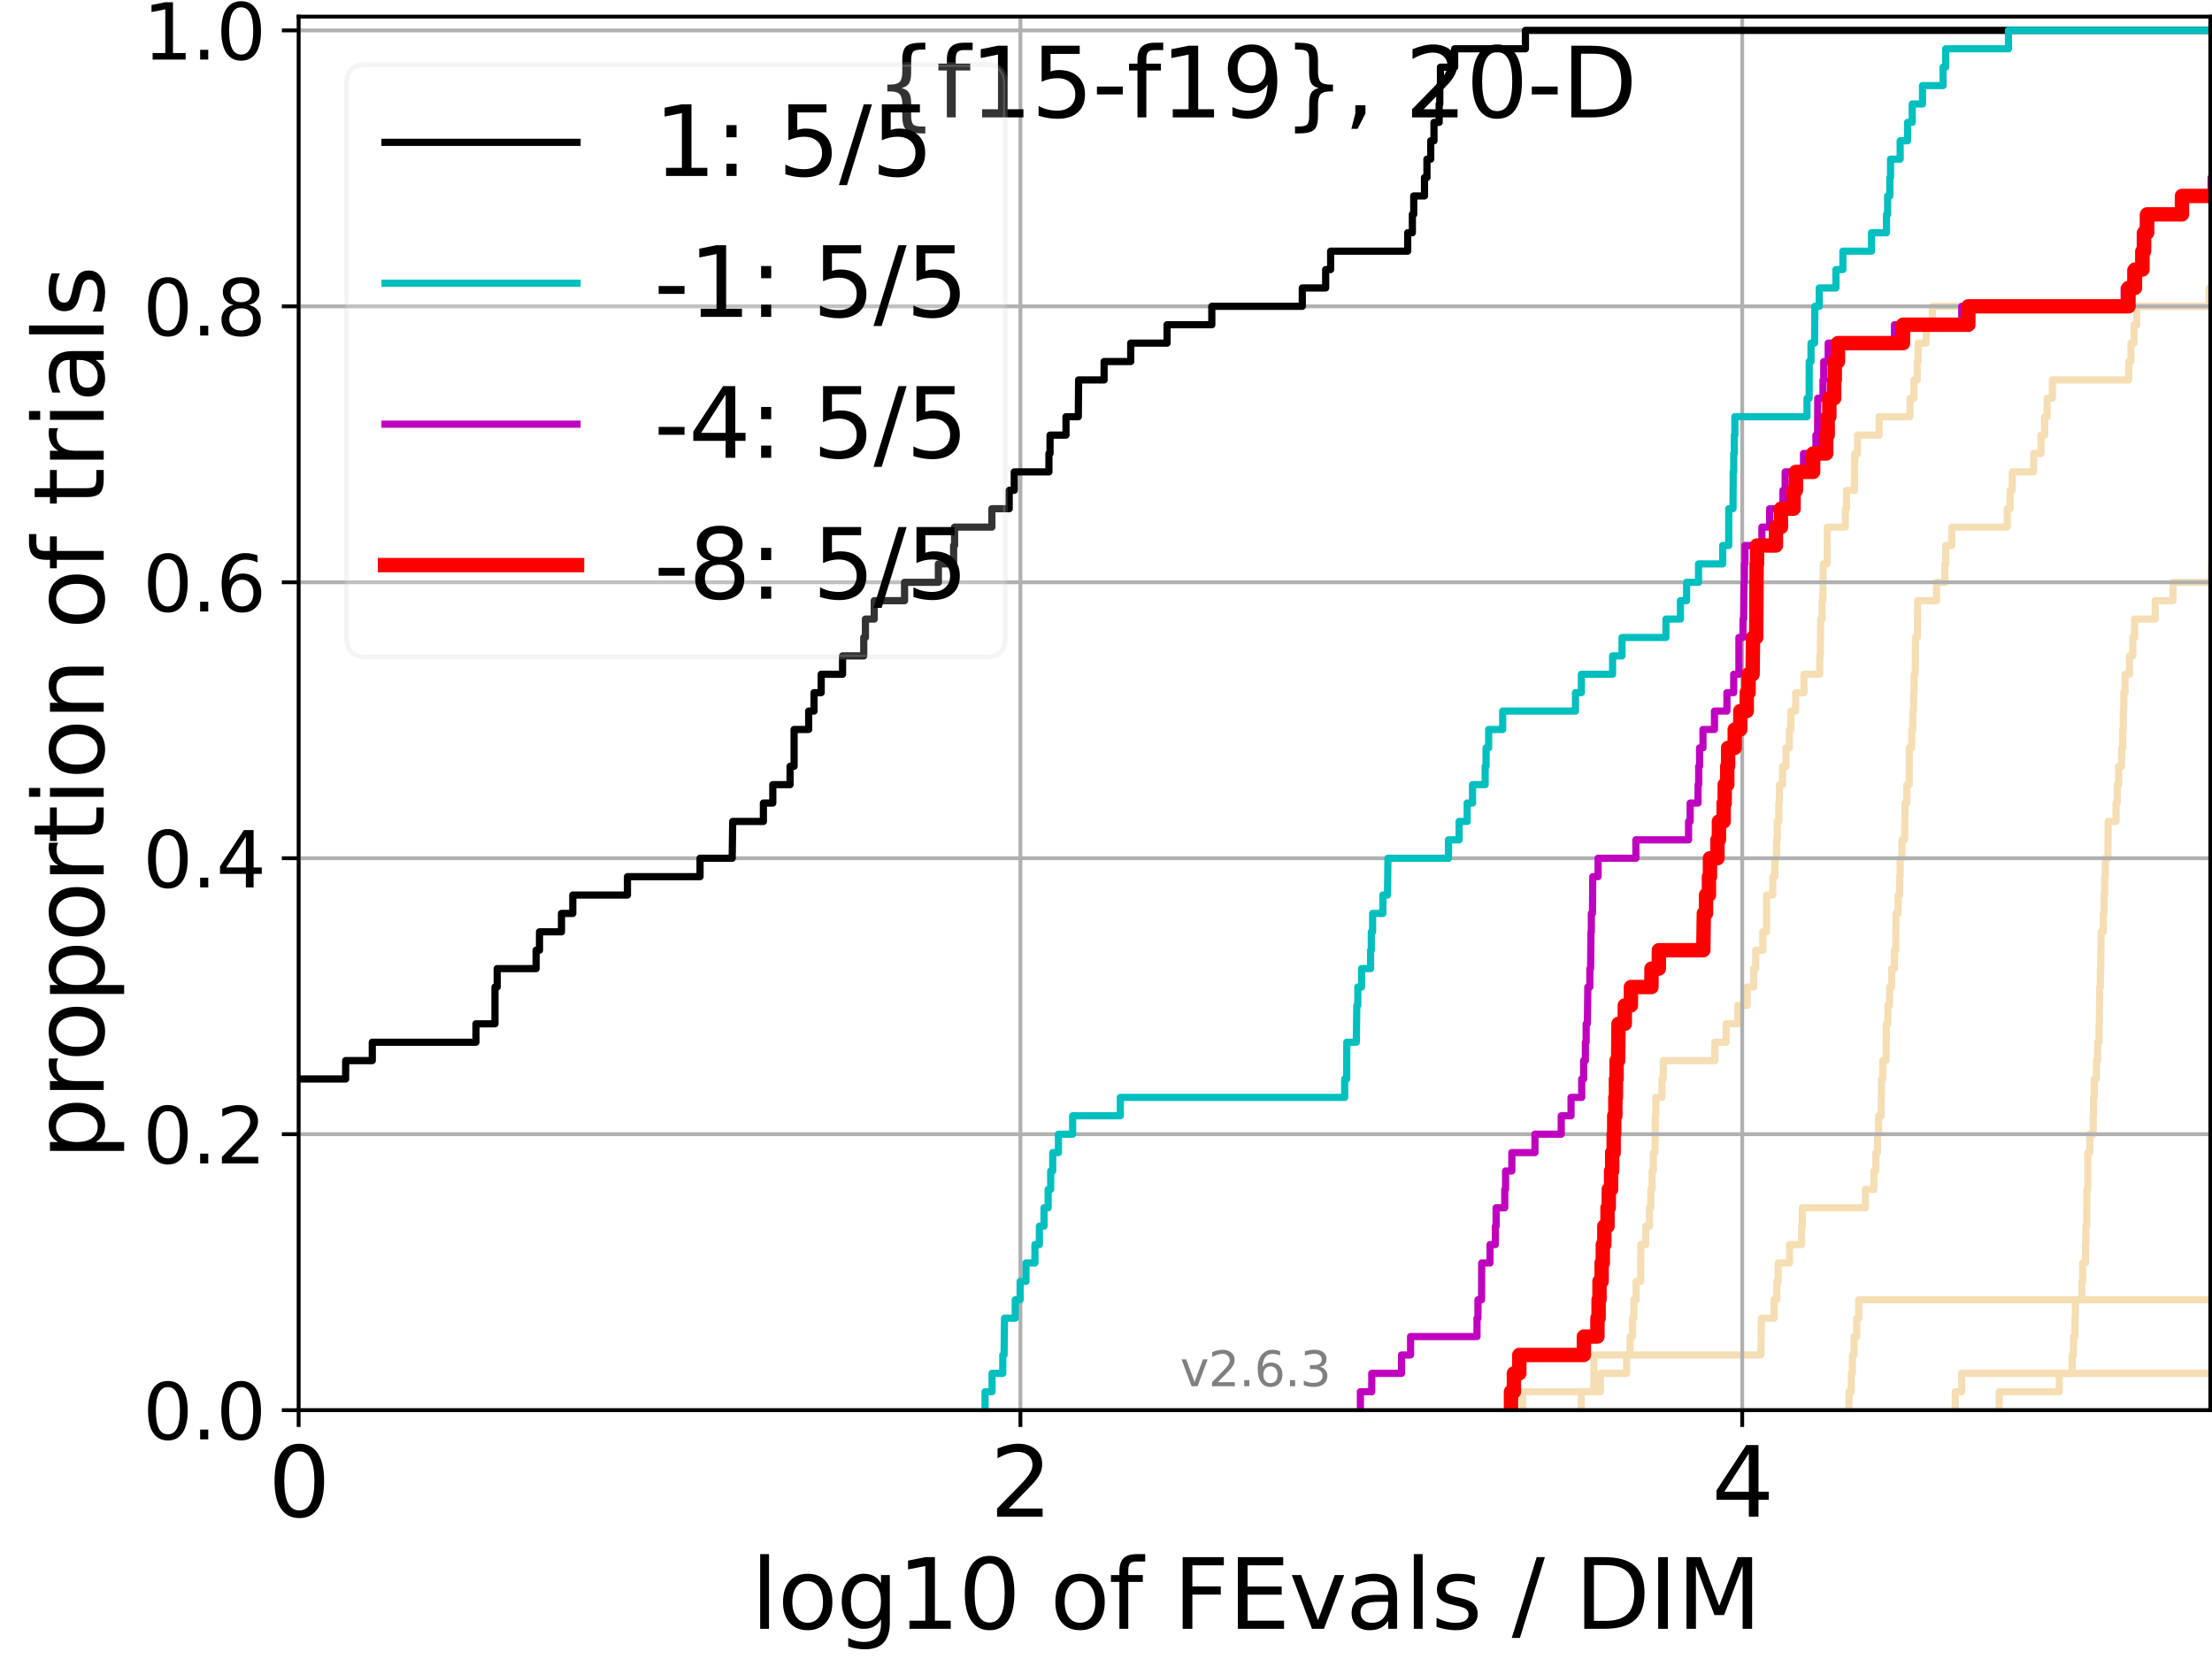 <?xml version="1.0" encoding="utf-8" standalone="no"?>
<!DOCTYPE svg PUBLIC "-//W3C//DTD SVG 1.1//EN"
  "http://www.w3.org/Graphics/SVG/1.1/DTD/svg11.dtd">
<svg xmlns:xlink="http://www.w3.org/1999/xlink" width="460.8pt" height="345.6pt" viewBox="0 0 460.8 345.6" xmlns="http://www.w3.org/2000/svg" version="1.1">
 <defs>
  <style type="text/css">*{stroke-linejoin: round; stroke-linecap: butt}</style>
 </defs>
 <g id="figure_1">
  <g id="patch_1">
   <path d="M 0 345.6 
L 460.8 345.6 
L 460.8 0 
L 0 0 
z
" style="fill: #ffffff"/>
  </g>
  <g id="axes_1">
   <g id="patch_2">
    <path d="M 62.208 293.76 
L 460.8 293.76 
L 460.8 3.456 
L 62.208 3.456 
z
" style="fill: #ffffff"/>
   </g>
   <g id="line2d_1"/>
   <g id="line2d_2"/>
   <g id="line2d_3"/>
   <g id="line2d_4"/>
   <g id="line2d_5"/>
   <g id="line2d_6"/>
   <g id="line2d_7"/>
   <g id="line2d_8"/>
   <g id="line2d_9">
    <path d="M 317.155 293.76 
L 317.155 289.928 
L 333.375 289.928 
L 333.375 286.095 
L 338.837 286.095 
L 338.837 282.263 
L 339.57 282.263 
L 339.57 278.43 
L 340.097 278.43 
L 340.097 274.598 
L 340.365 274.598 
L 340.365 270.766 
L 340.835 270.766 
L 340.835 266.933 
L 341.78 266.933 
L 341.82 259.268 
L 342.828 259.268 
L 342.828 255.436 
L 343.614 255.436 
L 343.614 251.604 
L 343.906 251.604 
L 343.906 247.771 
L 344.16 247.771 
L 344.16 243.939 
L 344.42 243.939 
L 344.42 240.106 
L 344.773 240.106 
L 344.819 232.442 
L 344.94 232.442 
L 344.94 228.609 
L 346.213 228.609 
L 346.213 224.777 
L 346.491 224.777 
L 346.491 220.944 
L 357.232 220.944 
L 357.232 217.112 
L 359.589 217.112 
L 359.589 213.28 
L 362.019 213.28 
L 362.019 209.447 
L 363.961 209.447 
L 363.961 205.615 
L 365.337 205.615 
L 365.337 201.782 
L 365.746 201.782 
L 365.746 197.95 
L 367.228 197.95 
L 367.228 194.118 
L 367.983 194.118 
L 368 186.453 
L 369.3 186.453 
L 369.3 182.621 
L 369.757 182.621 
L 369.757 178.788 
L 370.096 178.788 
L 370.096 174.956 
L 370.237 174.956 
L 370.237 171.123 
L 370.567 171.123 
L 370.567 167.291 
L 370.69 167.291 
L 370.69 163.459 
L 371.341 163.459 
L 371.341 159.626 
L 372.062 159.626 
L 372.062 155.794 
L 372.765 155.794 
L 372.765 151.961 
L 373.067 151.961 
L 373.067 148.129 
L 374.076 148.129 
L 374.076 144.297 
L 375.809 144.297 
L 375.809 140.464 
L 379.075 140.464 
L 379.075 136.632 
L 379.214 136.632 
L 379.287 128.967 
L 379.57 128.967 
L 379.57 125.135 
L 379.722 125.135 
L 379.811 117.47 
L 380.644 117.47 
L 380.665 109.805 
L 384.422 109.805 
L 384.422 105.973 
L 384.677 105.973 
L 384.677 102.14 
L 386.31 102.14 
L 386.383 94.475 
L 386.965 94.475 
L 386.965 90.643 
L 391.446 90.643 
L 391.446 86.811 
L 397.888 86.811 
L 397.888 82.978 
L 398.705 82.978 
L 398.705 79.146 
L 399.403 79.146 
L 399.403 75.313 
L 399.581 75.313 
L 399.581 71.481 
L 401.261 71.481 
L 401.261 67.649 
L 402.553 67.649 
L 402.553 63.816 
L 460.212 63.816 
L 460.212 59.984 
L 461.8 59.984 
L 461.8 59.984 
" clip-path="url(#p01f315b8da)" style="fill: none; stroke: #f5deb3; stroke-width: 1.5; stroke-linecap: square"/>
   </g>
   <g id="line2d_10"/>
   <g id="line2d_11"/>
   <g id="line2d_12"/>
   <g id="line2d_13"/>
   <g id="line2d_14"/>
   <g id="line2d_15"/>
   <g id="line2d_16"/>
   <g id="line2d_17"/>
   <g id="line2d_18"/>
   <g id="line2d_19"/>
   <g id="line2d_20"/>
   <g id="line2d_21"/>
   <g id="line2d_22"/>
   <g id="line2d_23"/>
   <g id="line2d_24">
    <path d="M 329.397 293.76 
L 329.397 289.928 
L 332.005 289.928 
L 332.039 282.263 
L 366.826 282.263 
L 366.936 274.598 
L 369.56 274.598 
L 369.56 270.766 
L 370.148 270.766 
L 370.148 266.933 
L 370.429 266.933 
L 370.429 263.101 
L 372.792 263.101 
L 372.792 259.268 
L 375.303 259.268 
L 375.303 255.436 
L 375.454 255.436 
L 375.454 251.604 
L 388.601 251.604 
L 388.601 247.771 
L 390.355 247.771 
L 390.355 243.939 
L 390.778 243.939 
L 390.778 240.106 
L 391.113 240.106 
L 391.113 236.274 
L 391.339 236.274 
L 391.339 232.442 
L 391.884 232.442 
L 391.957 224.777 
L 392.206 224.777 
L 392.206 220.944 
L 392.896 220.944 
L 392.968 213.28 
L 393.272 213.28 
L 393.272 209.447 
L 393.647 209.447 
L 393.647 205.615 
L 394.067 205.615 
L 394.067 201.782 
L 394.648 201.782 
L 394.648 197.95 
L 394.915 197.95 
L 394.948 190.285 
L 395.412 190.285 
L 395.412 186.453 
L 395.724 186.453 
L 395.724 182.621 
L 395.837 182.621 
L 395.837 178.788 
L 396.194 178.788 
L 396.194 174.956 
L 396.776 174.956 
L 396.849 167.291 
L 397.242 167.291 
L 397.242 163.459 
L 397.728 163.459 
L 397.735 155.794 
L 398.248 155.794 
L 398.248 151.961 
L 398.471 151.961 
L 398.471 148.129 
L 398.637 148.129 
L 398.637 144.297 
L 398.75 144.297 
L 398.75 140.464 
L 398.968 140.464 
L 399.038 132.799 
L 399.434 132.799 
L 399.477 125.135 
L 403.42 125.135 
L 403.42 121.302 
L 405.156 121.302 
L 405.156 117.47 
L 405.334 117.47 
L 405.334 113.637 
L 406.582 113.637 
L 406.582 109.805 
L 418.144 109.805 
L 418.144 105.973 
L 418.741 105.973 
L 418.741 102.14 
L 419.199 102.14 
L 419.199 98.308 
L 423.659 98.308 
L 423.659 94.475 
L 425.185 94.475 
L 425.185 90.643 
L 425.935 90.643 
L 425.935 86.811 
L 426.451 86.811 
L 426.451 82.978 
L 427.55 82.978 
L 427.55 79.146 
L 443.462 79.146 
L 443.462 75.313 
L 443.935 75.313 
L 443.935 71.481 
L 444.565 71.481 
L 444.565 67.649 
L 445.117 67.649 
L 445.117 63.816 
L 461.8 63.816 
L 461.8 63.816 
" clip-path="url(#p01f315b8da)" style="fill: none; stroke: #f5deb3; stroke-width: 1.5; stroke-linecap: square"/>
   </g>
   <g id="line2d_25">
    <path d="M 385.18 293.76 
L 385.18 289.928 
L 385.662 289.928 
L 385.662 286.095 
L 385.899 286.095 
L 385.899 282.263 
L 386.224 282.263 
L 386.224 278.43 
L 386.782 278.43 
L 386.782 274.598 
L 387.216 274.598 
L 387.216 270.766 
L 387.216 270.766 
L 387.216 270.766 
L 460.8 270.766 
" clip-path="url(#p01f315b8da)" style="fill: none; stroke: #f5deb3; stroke-width: 1.5; stroke-linecap: square"/>
   </g>
   <g id="line2d_26">
    <path d="M 416.456 293.76 
L 416.456 289.928 
L 429.003 289.928 
L 429.003 286.095 
L 429.003 286.095 
L 429.003 286.095 
L 460.8 286.095 
" clip-path="url(#p01f315b8da)" style="fill: none; stroke: #f5deb3; stroke-width: 1.5; stroke-linecap: square"/>
   </g>
   <g id="line2d_27"/>
   <g id="line2d_28">
    <path d="M 407.311 293.76 
L 407.311 289.928 
L 408.639 289.928 
L 408.639 286.095 
L 431.666 286.095 
L 431.666 282.263 
L 431.953 282.263 
L 431.953 278.43 
L 432.252 278.43 
L 432.252 274.598 
L 432.344 274.598 
L 432.344 270.766 
L 433.677 270.766 
L 433.677 266.933 
L 433.86 266.933 
L 433.86 263.101 
L 434.45 263.101 
L 434.45 259.268 
L 434.518 259.268 
L 434.518 255.436 
L 434.699 255.436 
L 434.699 251.604 
L 434.736 251.604 
L 434.736 247.771 
L 434.918 247.771 
L 434.918 243.939 
L 434.92 243.939 
L 434.92 240.106 
L 435.339 240.106 
L 435.339 236.274 
L 436.045 236.274 
L 436.045 232.442 
L 436.127 232.442 
L 436.127 228.609 
L 436.269 228.609 
L 436.269 224.777 
L 436.716 224.777 
L 436.716 220.944 
L 436.969 220.944 
L 436.969 217.112 
L 437.289 217.112 
L 437.289 213.28 
L 437.355 213.28 
L 437.355 209.447 
L 437.389 209.447 
L 437.389 205.615 
L 437.551 205.615 
L 437.551 201.782 
L 437.642 201.782 
L 437.642 197.95 
L 437.694 197.95 
L 437.694 194.118 
L 438.154 194.118 
L 438.154 190.285 
L 438.31 190.285 
L 438.31 186.453 
L 438.44 186.453 
L 438.44 182.621 
L 438.585 182.621 
L 438.585 178.788 
L 439.138 178.788 
L 439.138 174.956 
L 439.16 174.956 
L 439.16 171.123 
L 440.812 171.123 
L 440.812 167.291 
L 441.06 167.291 
L 441.06 163.459 
L 441.353 163.459 
L 441.353 159.626 
L 441.973 159.626 
L 441.973 155.794 
L 442.186 155.794 
L 442.186 151.961 
L 442.308 151.961 
L 442.308 148.129 
L 442.427 148.129 
L 442.427 144.297 
L 442.687 144.297 
L 442.687 140.464 
L 443.619 140.464 
L 443.619 136.632 
L 444.304 136.632 
L 444.304 132.799 
L 444.667 132.799 
L 444.667 128.967 
L 448.965 128.967 
L 448.965 125.135 
L 452.662 125.135 
L 452.662 121.302 
L 460.66 121.302 
L 460.66 117.47 
L 461.8 117.47 
" clip-path="url(#p01f315b8da)" style="fill: none; stroke: #f5deb3; stroke-width: 1.5; stroke-linecap: square"/>
   </g>
   <g id="line2d_29"/>
   <g id="line2d_30"/>
   <g id="matplotlib.axis_1">
    <g id="xtick_1">
     <g id="line2d_31">
      <path d="M 62.208 293.76 
L 62.208 3.456 
" clip-path="url(#p01f315b8da)" style="fill: none; stroke: #b0b0b0; stroke-width: 0.8; stroke-linecap: square"/>
     </g>
     <g id="line2d_32">
      <defs>
       <path id="m159e2b8698" d="M 0 0 
L 0 3.5 
" style="stroke: #000000; stroke-width: 0.8"/>
      </defs>
      <g>
       <use xlink:href="#m159e2b8698" x="62.208" y="293.76" style="stroke: #000000; stroke-width: 0.8"/>
      </g>
     </g>
     <g id="text_1">
      <!-- 0 -->
      <g transform="translate(55.846 315.957)scale(0.2 -0.2)">
       <defs>
        <path id="DejaVuSans-30" d="M 2034 4250 
Q 1547 4250 1301 3770 
Q 1056 3291 1056 2328 
Q 1056 1369 1301 889 
Q 1547 409 2034 409 
Q 2525 409 2770 889 
Q 3016 1369 3016 2328 
Q 3016 3291 2770 3770 
Q 2525 4250 2034 4250 
z
M 2034 4750 
Q 2819 4750 3233 4129 
Q 3647 3509 3647 2328 
Q 3647 1150 3233 529 
Q 2819 -91 2034 -91 
Q 1250 -91 836 529 
Q 422 1150 422 2328 
Q 422 3509 836 4129 
Q 1250 4750 2034 4750 
z
" transform="scale(0.016)"/>
       </defs>
       <use xlink:href="#DejaVuSans-30"/>
      </g>
     </g>
    </g>
    <g id="xtick_2">
     <g id="line2d_33">
      <path d="M 212.572 293.76 
L 212.572 3.456 
" clip-path="url(#p01f315b8da)" style="fill: none; stroke: #b0b0b0; stroke-width: 0.8; stroke-linecap: square"/>
     </g>
     <g id="line2d_34">
      <g>
       <use xlink:href="#m159e2b8698" x="212.572" y="293.76" style="stroke: #000000; stroke-width: 0.8"/>
      </g>
     </g>
     <g id="text_2">
      <!-- 2 -->
      <g transform="translate(206.21 315.957)scale(0.2 -0.2)">
       <defs>
        <path id="DejaVuSans-32" d="M 1228 531 
L 3431 531 
L 3431 0 
L 469 0 
L 469 531 
Q 828 903 1448 1529 
Q 2069 2156 2228 2338 
Q 2531 2678 2651 2914 
Q 2772 3150 2772 3378 
Q 2772 3750 2511 3984 
Q 2250 4219 1831 4219 
Q 1534 4219 1204 4116 
Q 875 4013 500 3803 
L 500 4441 
Q 881 4594 1212 4672 
Q 1544 4750 1819 4750 
Q 2544 4750 2975 4387 
Q 3406 4025 3406 3419 
Q 3406 3131 3298 2873 
Q 3191 2616 2906 2266 
Q 2828 2175 2409 1742 
Q 1991 1309 1228 531 
z
" transform="scale(0.016)"/>
       </defs>
       <use xlink:href="#DejaVuSans-32"/>
      </g>
     </g>
    </g>
    <g id="xtick_3">
     <g id="line2d_35">
      <path d="M 362.936 293.76 
L 362.936 3.456 
" clip-path="url(#p01f315b8da)" style="fill: none; stroke: #b0b0b0; stroke-width: 0.8; stroke-linecap: square"/>
     </g>
     <g id="line2d_36">
      <g>
       <use xlink:href="#m159e2b8698" x="362.936" y="293.76" style="stroke: #000000; stroke-width: 0.8"/>
      </g>
     </g>
     <g id="text_3">
      <!-- 4 -->
      <g transform="translate(356.574 315.957)scale(0.2 -0.2)">
       <defs>
        <path id="DejaVuSans-34" d="M 2419 4116 
L 825 1625 
L 2419 1625 
L 2419 4116 
z
M 2253 4666 
L 3047 4666 
L 3047 1625 
L 3713 1625 
L 3713 1100 
L 3047 1100 
L 3047 0 
L 2419 0 
L 2419 1100 
L 313 1100 
L 313 1709 
L 2253 4666 
z
" transform="scale(0.016)"/>
       </defs>
       <use xlink:href="#DejaVuSans-34"/>
      </g>
     </g>
    </g>
    <g id="text_4">
     <!-- log10 of FEvals / DIM -->
     <g transform="translate(156.431 339.313)scale(0.2 -0.2)">
      <defs>
       <path id="DejaVuSans-6c" d="M 603 4863 
L 1178 4863 
L 1178 0 
L 603 0 
L 603 4863 
z
" transform="scale(0.016)"/>
       <path id="DejaVuSans-6f" d="M 1959 3097 
Q 1497 3097 1228 2736 
Q 959 2375 959 1747 
Q 959 1119 1226 758 
Q 1494 397 1959 397 
Q 2419 397 2687 759 
Q 2956 1122 2956 1747 
Q 2956 2369 2687 2733 
Q 2419 3097 1959 3097 
z
M 1959 3584 
Q 2709 3584 3137 3096 
Q 3566 2609 3566 1747 
Q 3566 888 3137 398 
Q 2709 -91 1959 -91 
Q 1206 -91 779 398 
Q 353 888 353 1747 
Q 353 2609 779 3096 
Q 1206 3584 1959 3584 
z
" transform="scale(0.016)"/>
       <path id="DejaVuSans-67" d="M 2906 1791 
Q 2906 2416 2648 2759 
Q 2391 3103 1925 3103 
Q 1463 3103 1205 2759 
Q 947 2416 947 1791 
Q 947 1169 1205 825 
Q 1463 481 1925 481 
Q 2391 481 2648 825 
Q 2906 1169 2906 1791 
z
M 3481 434 
Q 3481 -459 3084 -895 
Q 2688 -1331 1869 -1331 
Q 1566 -1331 1297 -1286 
Q 1028 -1241 775 -1147 
L 775 -588 
Q 1028 -725 1275 -790 
Q 1522 -856 1778 -856 
Q 2344 -856 2625 -561 
Q 2906 -266 2906 331 
L 2906 616 
Q 2728 306 2450 153 
Q 2172 0 1784 0 
Q 1141 0 747 490 
Q 353 981 353 1791 
Q 353 2603 747 3093 
Q 1141 3584 1784 3584 
Q 2172 3584 2450 3431 
Q 2728 3278 2906 2969 
L 2906 3500 
L 3481 3500 
L 3481 434 
z
" transform="scale(0.016)"/>
       <path id="DejaVuSans-31" d="M 794 531 
L 1825 531 
L 1825 4091 
L 703 3866 
L 703 4441 
L 1819 4666 
L 2450 4666 
L 2450 531 
L 3481 531 
L 3481 0 
L 794 0 
L 794 531 
z
" transform="scale(0.016)"/>
       <path id="DejaVuSans-20" transform="scale(0.016)"/>
       <path id="DejaVuSans-66" d="M 2375 4863 
L 2375 4384 
L 1825 4384 
Q 1516 4384 1395 4259 
Q 1275 4134 1275 3809 
L 1275 3500 
L 2222 3500 
L 2222 3053 
L 1275 3053 
L 1275 0 
L 697 0 
L 697 3053 
L 147 3053 
L 147 3500 
L 697 3500 
L 697 3744 
Q 697 4328 969 4595 
Q 1241 4863 1831 4863 
L 2375 4863 
z
" transform="scale(0.016)"/>
       <path id="DejaVuSans-46" d="M 628 4666 
L 3309 4666 
L 3309 4134 
L 1259 4134 
L 1259 2759 
L 3109 2759 
L 3109 2228 
L 1259 2228 
L 1259 0 
L 628 0 
L 628 4666 
z
" transform="scale(0.016)"/>
       <path id="DejaVuSans-45" d="M 628 4666 
L 3578 4666 
L 3578 4134 
L 1259 4134 
L 1259 2753 
L 3481 2753 
L 3481 2222 
L 1259 2222 
L 1259 531 
L 3634 531 
L 3634 0 
L 628 0 
L 628 4666 
z
" transform="scale(0.016)"/>
       <path id="DejaVuSans-76" d="M 191 3500 
L 800 3500 
L 1894 563 
L 2988 3500 
L 3597 3500 
L 2284 0 
L 1503 0 
L 191 3500 
z
" transform="scale(0.016)"/>
       <path id="DejaVuSans-61" d="M 2194 1759 
Q 1497 1759 1228 1600 
Q 959 1441 959 1056 
Q 959 750 1161 570 
Q 1363 391 1709 391 
Q 2188 391 2477 730 
Q 2766 1069 2766 1631 
L 2766 1759 
L 2194 1759 
z
M 3341 1997 
L 3341 0 
L 2766 0 
L 2766 531 
Q 2569 213 2275 61 
Q 1981 -91 1556 -91 
Q 1019 -91 701 211 
Q 384 513 384 1019 
Q 384 1609 779 1909 
Q 1175 2209 1959 2209 
L 2766 2209 
L 2766 2266 
Q 2766 2663 2505 2880 
Q 2244 3097 1772 3097 
Q 1472 3097 1187 3025 
Q 903 2953 641 2809 
L 641 3341 
Q 956 3463 1253 3523 
Q 1550 3584 1831 3584 
Q 2591 3584 2966 3190 
Q 3341 2797 3341 1997 
z
" transform="scale(0.016)"/>
       <path id="DejaVuSans-73" d="M 2834 3397 
L 2834 2853 
Q 2591 2978 2328 3040 
Q 2066 3103 1784 3103 
Q 1356 3103 1142 2972 
Q 928 2841 928 2578 
Q 928 2378 1081 2264 
Q 1234 2150 1697 2047 
L 1894 2003 
Q 2506 1872 2764 1633 
Q 3022 1394 3022 966 
Q 3022 478 2636 193 
Q 2250 -91 1575 -91 
Q 1294 -91 989 -36 
Q 684 19 347 128 
L 347 722 
Q 666 556 975 473 
Q 1284 391 1588 391 
Q 1994 391 2212 530 
Q 2431 669 2431 922 
Q 2431 1156 2273 1281 
Q 2116 1406 1581 1522 
L 1381 1569 
Q 847 1681 609 1914 
Q 372 2147 372 2553 
Q 372 3047 722 3315 
Q 1072 3584 1716 3584 
Q 2034 3584 2315 3537 
Q 2597 3491 2834 3397 
z
" transform="scale(0.016)"/>
       <path id="DejaVuSans-2f" d="M 1625 4666 
L 2156 4666 
L 531 -594 
L 0 -594 
L 1625 4666 
z
" transform="scale(0.016)"/>
       <path id="DejaVuSans-44" d="M 1259 4147 
L 1259 519 
L 2022 519 
Q 2988 519 3436 956 
Q 3884 1394 3884 2338 
Q 3884 3275 3436 3711 
Q 2988 4147 2022 4147 
L 1259 4147 
z
M 628 4666 
L 1925 4666 
Q 3281 4666 3915 4102 
Q 4550 3538 4550 2338 
Q 4550 1131 3912 565 
Q 3275 0 1925 0 
L 628 0 
L 628 4666 
z
" transform="scale(0.016)"/>
       <path id="DejaVuSans-49" d="M 628 4666 
L 1259 4666 
L 1259 0 
L 628 0 
L 628 4666 
z
" transform="scale(0.016)"/>
       <path id="DejaVuSans-4d" d="M 628 4666 
L 1569 4666 
L 2759 1491 
L 3956 4666 
L 4897 4666 
L 4897 0 
L 4281 0 
L 4281 4097 
L 3078 897 
L 2444 897 
L 1241 4097 
L 1241 0 
L 628 0 
L 628 4666 
z
" transform="scale(0.016)"/>
      </defs>
      <use xlink:href="#DejaVuSans-6c"/>
      <use xlink:href="#DejaVuSans-6f" x="27.783"/>
      <use xlink:href="#DejaVuSans-67" x="88.965"/>
      <use xlink:href="#DejaVuSans-31" x="152.441"/>
      <use xlink:href="#DejaVuSans-30" x="216.064"/>
      <use xlink:href="#DejaVuSans-20" x="279.688"/>
      <use xlink:href="#DejaVuSans-6f" x="311.475"/>
      <use xlink:href="#DejaVuSans-66" x="372.656"/>
      <use xlink:href="#DejaVuSans-20" x="407.861"/>
      <use xlink:href="#DejaVuSans-46" x="439.648"/>
      <use xlink:href="#DejaVuSans-45" x="497.168"/>
      <use xlink:href="#DejaVuSans-76" x="560.352"/>
      <use xlink:href="#DejaVuSans-61" x="619.531"/>
      <use xlink:href="#DejaVuSans-6c" x="680.811"/>
      <use xlink:href="#DejaVuSans-73" x="708.594"/>
      <use xlink:href="#DejaVuSans-20" x="760.693"/>
      <use xlink:href="#DejaVuSans-2f" x="792.48"/>
      <use xlink:href="#DejaVuSans-20" x="826.172"/>
      <use xlink:href="#DejaVuSans-44" x="857.959"/>
      <use xlink:href="#DejaVuSans-49" x="934.961"/>
      <use xlink:href="#DejaVuSans-4d" x="964.453"/>
     </g>
    </g>
   </g>
   <g id="matplotlib.axis_2">
    <g id="ytick_1">
     <g id="line2d_37">
      <path d="M 62.208 293.76 
L 460.8 293.76 
" clip-path="url(#p01f315b8da)" style="fill: none; stroke: #b0b0b0; stroke-width: 0.8; stroke-linecap: square"/>
     </g>
     <g id="line2d_38">
      <defs>
       <path id="m1c86ae7f13" d="M 0 0 
L -3.5 0 
" style="stroke: #000000; stroke-width: 0.8"/>
      </defs>
      <g>
       <use xlink:href="#m1c86ae7f13" x="62.208" y="293.76" style="stroke: #000000; stroke-width: 0.8"/>
      </g>
     </g>
     <g id="text_5">
      <!-- 0.0 -->
      <g transform="translate(29.763 299.839)scale(0.16 -0.16)">
       <defs>
        <path id="DejaVuSans-2e" d="M 684 794 
L 1344 794 
L 1344 0 
L 684 0 
L 684 794 
z
" transform="scale(0.016)"/>
       </defs>
       <use xlink:href="#DejaVuSans-30"/>
       <use xlink:href="#DejaVuSans-2e" x="63.623"/>
       <use xlink:href="#DejaVuSans-30" x="95.41"/>
      </g>
     </g>
    </g>
    <g id="ytick_2">
     <g id="line2d_39">
      <path d="M 62.208 236.274 
L 460.8 236.274 
" clip-path="url(#p01f315b8da)" style="fill: none; stroke: #b0b0b0; stroke-width: 0.8; stroke-linecap: square"/>
     </g>
     <g id="line2d_40">
      <g>
       <use xlink:href="#m1c86ae7f13" x="62.208" y="236.274" style="stroke: #000000; stroke-width: 0.8"/>
      </g>
     </g>
     <g id="text_6">
      <!-- 0.2 -->
      <g transform="translate(29.763 242.353)scale(0.16 -0.16)">
       <use xlink:href="#DejaVuSans-30"/>
       <use xlink:href="#DejaVuSans-2e" x="63.623"/>
       <use xlink:href="#DejaVuSans-32" x="95.41"/>
      </g>
     </g>
    </g>
    <g id="ytick_3">
     <g id="line2d_41">
      <path d="M 62.208 178.788 
L 460.8 178.788 
" clip-path="url(#p01f315b8da)" style="fill: none; stroke: #b0b0b0; stroke-width: 0.8; stroke-linecap: square"/>
     </g>
     <g id="line2d_42">
      <g>
       <use xlink:href="#m1c86ae7f13" x="62.208" y="178.788" style="stroke: #000000; stroke-width: 0.8"/>
      </g>
     </g>
     <g id="text_7">
      <!-- 0.4 -->
      <g transform="translate(29.763 184.867)scale(0.16 -0.16)">
       <use xlink:href="#DejaVuSans-30"/>
       <use xlink:href="#DejaVuSans-2e" x="63.623"/>
       <use xlink:href="#DejaVuSans-34" x="95.41"/>
      </g>
     </g>
    </g>
    <g id="ytick_4">
     <g id="line2d_43">
      <path d="M 62.208 121.302 
L 460.8 121.302 
" clip-path="url(#p01f315b8da)" style="fill: none; stroke: #b0b0b0; stroke-width: 0.8; stroke-linecap: square"/>
     </g>
     <g id="line2d_44">
      <g>
       <use xlink:href="#m1c86ae7f13" x="62.208" y="121.302" style="stroke: #000000; stroke-width: 0.8"/>
      </g>
     </g>
     <g id="text_8">
      <!-- 0.6 -->
      <g transform="translate(29.763 127.381)scale(0.16 -0.16)">
       <defs>
        <path id="DejaVuSans-36" d="M 2113 2584 
Q 1688 2584 1439 2293 
Q 1191 2003 1191 1497 
Q 1191 994 1439 701 
Q 1688 409 2113 409 
Q 2538 409 2786 701 
Q 3034 994 3034 1497 
Q 3034 2003 2786 2293 
Q 2538 2584 2113 2584 
z
M 3366 4563 
L 3366 3988 
Q 3128 4100 2886 4159 
Q 2644 4219 2406 4219 
Q 1781 4219 1451 3797 
Q 1122 3375 1075 2522 
Q 1259 2794 1537 2939 
Q 1816 3084 2150 3084 
Q 2853 3084 3261 2657 
Q 3669 2231 3669 1497 
Q 3669 778 3244 343 
Q 2819 -91 2113 -91 
Q 1303 -91 875 529 
Q 447 1150 447 2328 
Q 447 3434 972 4092 
Q 1497 4750 2381 4750 
Q 2619 4750 2861 4703 
Q 3103 4656 3366 4563 
z
" transform="scale(0.016)"/>
       </defs>
       <use xlink:href="#DejaVuSans-30"/>
       <use xlink:href="#DejaVuSans-2e" x="63.623"/>
       <use xlink:href="#DejaVuSans-36" x="95.41"/>
      </g>
     </g>
    </g>
    <g id="ytick_5">
     <g id="line2d_45">
      <path d="M 62.208 63.816 
L 460.8 63.816 
" clip-path="url(#p01f315b8da)" style="fill: none; stroke: #b0b0b0; stroke-width: 0.8; stroke-linecap: square"/>
     </g>
     <g id="line2d_46">
      <g>
       <use xlink:href="#m1c86ae7f13" x="62.208" y="63.816" style="stroke: #000000; stroke-width: 0.8"/>
      </g>
     </g>
     <g id="text_9">
      <!-- 0.8 -->
      <g transform="translate(29.763 69.895)scale(0.16 -0.16)">
       <defs>
        <path id="DejaVuSans-38" d="M 2034 2216 
Q 1584 2216 1326 1975 
Q 1069 1734 1069 1313 
Q 1069 891 1326 650 
Q 1584 409 2034 409 
Q 2484 409 2743 651 
Q 3003 894 3003 1313 
Q 3003 1734 2745 1975 
Q 2488 2216 2034 2216 
z
M 1403 2484 
Q 997 2584 770 2862 
Q 544 3141 544 3541 
Q 544 4100 942 4425 
Q 1341 4750 2034 4750 
Q 2731 4750 3128 4425 
Q 3525 4100 3525 3541 
Q 3525 3141 3298 2862 
Q 3072 2584 2669 2484 
Q 3125 2378 3379 2068 
Q 3634 1759 3634 1313 
Q 3634 634 3220 271 
Q 2806 -91 2034 -91 
Q 1263 -91 848 271 
Q 434 634 434 1313 
Q 434 1759 690 2068 
Q 947 2378 1403 2484 
z
M 1172 3481 
Q 1172 3119 1398 2916 
Q 1625 2713 2034 2713 
Q 2441 2713 2670 2916 
Q 2900 3119 2900 3481 
Q 2900 3844 2670 4047 
Q 2441 4250 2034 4250 
Q 1625 4250 1398 4047 
Q 1172 3844 1172 3481 
z
" transform="scale(0.016)"/>
       </defs>
       <use xlink:href="#DejaVuSans-30"/>
       <use xlink:href="#DejaVuSans-2e" x="63.623"/>
       <use xlink:href="#DejaVuSans-38" x="95.41"/>
      </g>
     </g>
    </g>
    <g id="ytick_6">
     <g id="line2d_47">
      <path d="M 62.208 6.33 
L 460.8 6.33 
" clip-path="url(#p01f315b8da)" style="fill: none; stroke: #b0b0b0; stroke-width: 0.8; stroke-linecap: square"/>
     </g>
     <g id="line2d_48">
      <g>
       <use xlink:href="#m1c86ae7f13" x="62.208" y="6.33" style="stroke: #000000; stroke-width: 0.8"/>
      </g>
     </g>
     <g id="text_10">
      <!-- 1.0 -->
      <g transform="translate(29.763 12.409)scale(0.16 -0.16)">
       <use xlink:href="#DejaVuSans-31"/>
       <use xlink:href="#DejaVuSans-2e" x="63.623"/>
       <use xlink:href="#DejaVuSans-30" x="95.41"/>
      </g>
     </g>
    </g>
    <g id="text_11">
     <!-- proportion of trials -->
     <g transform="translate(21.604 241.614)rotate(-90)scale(0.2 -0.2)">
      <defs>
       <path id="DejaVuSans-70" d="M 1159 525 
L 1159 -1331 
L 581 -1331 
L 581 3500 
L 1159 3500 
L 1159 2969 
Q 1341 3281 1617 3432 
Q 1894 3584 2278 3584 
Q 2916 3584 3314 3078 
Q 3713 2572 3713 1747 
Q 3713 922 3314 415 
Q 2916 -91 2278 -91 
Q 1894 -91 1617 61 
Q 1341 213 1159 525 
z
M 3116 1747 
Q 3116 2381 2855 2742 
Q 2594 3103 2138 3103 
Q 1681 3103 1420 2742 
Q 1159 2381 1159 1747 
Q 1159 1113 1420 752 
Q 1681 391 2138 391 
Q 2594 391 2855 752 
Q 3116 1113 3116 1747 
z
" transform="scale(0.016)"/>
       <path id="DejaVuSans-72" d="M 2631 2963 
Q 2534 3019 2420 3045 
Q 2306 3072 2169 3072 
Q 1681 3072 1420 2755 
Q 1159 2438 1159 1844 
L 1159 0 
L 581 0 
L 581 3500 
L 1159 3500 
L 1159 2956 
Q 1341 3275 1631 3429 
Q 1922 3584 2338 3584 
Q 2397 3584 2469 3576 
Q 2541 3569 2628 3553 
L 2631 2963 
z
" transform="scale(0.016)"/>
       <path id="DejaVuSans-74" d="M 1172 4494 
L 1172 3500 
L 2356 3500 
L 2356 3053 
L 1172 3053 
L 1172 1153 
Q 1172 725 1289 603 
Q 1406 481 1766 481 
L 2356 481 
L 2356 0 
L 1766 0 
Q 1100 0 847 248 
Q 594 497 594 1153 
L 594 3053 
L 172 3053 
L 172 3500 
L 594 3500 
L 594 4494 
L 1172 4494 
z
" transform="scale(0.016)"/>
       <path id="DejaVuSans-69" d="M 603 3500 
L 1178 3500 
L 1178 0 
L 603 0 
L 603 3500 
z
M 603 4863 
L 1178 4863 
L 1178 4134 
L 603 4134 
L 603 4863 
z
" transform="scale(0.016)"/>
       <path id="DejaVuSans-6e" d="M 3513 2113 
L 3513 0 
L 2938 0 
L 2938 2094 
Q 2938 2591 2744 2837 
Q 2550 3084 2163 3084 
Q 1697 3084 1428 2787 
Q 1159 2491 1159 1978 
L 1159 0 
L 581 0 
L 581 3500 
L 1159 3500 
L 1159 2956 
Q 1366 3272 1645 3428 
Q 1925 3584 2291 3584 
Q 2894 3584 3203 3211 
Q 3513 2838 3513 2113 
z
" transform="scale(0.016)"/>
      </defs>
      <use xlink:href="#DejaVuSans-70"/>
      <use xlink:href="#DejaVuSans-72" x="63.477"/>
      <use xlink:href="#DejaVuSans-6f" x="102.34"/>
      <use xlink:href="#DejaVuSans-70" x="163.521"/>
      <use xlink:href="#DejaVuSans-6f" x="226.998"/>
      <use xlink:href="#DejaVuSans-72" x="288.18"/>
      <use xlink:href="#DejaVuSans-74" x="329.293"/>
      <use xlink:href="#DejaVuSans-69" x="368.502"/>
      <use xlink:href="#DejaVuSans-6f" x="396.285"/>
      <use xlink:href="#DejaVuSans-6e" x="457.467"/>
      <use xlink:href="#DejaVuSans-20" x="520.846"/>
      <use xlink:href="#DejaVuSans-6f" x="552.633"/>
      <use xlink:href="#DejaVuSans-66" x="613.814"/>
      <use xlink:href="#DejaVuSans-20" x="649.02"/>
      <use xlink:href="#DejaVuSans-74" x="680.807"/>
      <use xlink:href="#DejaVuSans-72" x="720.016"/>
      <use xlink:href="#DejaVuSans-69" x="761.129"/>
      <use xlink:href="#DejaVuSans-61" x="788.912"/>
      <use xlink:href="#DejaVuSans-6c" x="850.191"/>
      <use xlink:href="#DejaVuSans-73" x="877.975"/>
     </g>
    </g>
   </g>
   <g id="line2d_49">
    <path d="M -1 232.442 
L 32.29 232.442 
L 32.29 228.609 
L 60.533 228.609 
L 60.533 224.777 
L 72.007 224.777 
L 72.007 220.944 
L 77.554 220.944 
L 77.554 217.112 
L 99.15 217.112 
L 99.15 213.28 
L 103.112 213.28 
L 103.112 205.615 
L 103.575 205.615 
L 103.575 201.782 
L 111.679 201.782 
L 111.679 197.95 
L 112.388 197.95 
L 112.388 194.118 
L 116.967 194.118 
L 116.967 190.285 
L 119.321 190.285 
L 119.321 186.453 
L 130.711 186.453 
L 130.711 182.621 
L 145.831 182.621 
L 145.831 178.788 
L 152.531 178.788 
L 152.634 171.123 
L 159.028 171.123 
L 159.028 167.291 
L 160.987 167.291 
L 160.987 163.459 
L 164.585 163.459 
L 164.585 159.626 
L 165.426 159.626 
L 165.426 151.961 
L 168.463 151.961 
L 168.463 148.129 
L 169.578 148.129 
L 169.578 144.297 
L 171.067 144.297 
L 171.067 140.464 
L 175.521 140.464 
L 175.521 136.632 
L 179.932 136.632 
L 179.932 132.799 
L 180.285 132.799 
L 180.285 128.967 
L 182.119 128.967 
L 182.119 125.135 
L 188.437 125.135 
L 188.437 121.302 
L 195.482 121.302 
L 195.482 117.47 
L 198.657 117.47 
L 198.657 113.637 
L 198.856 113.637 
L 198.856 109.805 
L 206.626 109.805 
L 206.626 105.973 
L 210.238 105.973 
L 210.238 102.14 
L 211.29 102.14 
L 211.29 98.308 
L 218.511 98.308 
L 218.511 94.475 
L 218.742 94.475 
L 218.742 90.643 
L 222.067 90.643 
L 222.067 86.811 
L 224.636 86.811 
L 224.693 79.146 
L 230.003 79.146 
L 230.003 75.313 
L 235.553 75.313 
L 235.553 71.481 
L 243.124 71.481 
L 243.124 67.649 
L 252.443 67.649 
L 252.443 63.816 
L 271.292 63.816 
L 271.292 59.984 
L 276.162 59.984 
L 276.162 56.151 
L 277.2 56.151 
L 277.2 52.319 
L 293.248 52.319 
L 293.248 48.487 
L 294.221 48.487 
L 294.221 44.654 
L 294.505 44.654 
L 294.505 40.822 
L 296.75 40.822 
L 296.75 36.989 
L 297.259 36.989 
L 297.259 33.157 
L 298.05 33.157 
L 298.05 29.325 
L 298.726 29.325 
L 298.726 25.492 
L 299.804 25.492 
L 299.804 21.66 
L 299.932 21.66 
L 299.932 17.827 
L 300.072 17.827 
L 300.072 13.995 
L 303.028 13.995 
L 303.028 10.163 
L 317.774 10.163 
L 317.774 6.33 
L 317.774 6.33 
L 460.8 6.33 
L 460.8 6.33 
" clip-path="url(#p01f315b8da)" style="fill: none; stroke: #000000; stroke-width: 1.5; stroke-linecap: square"/>
   </g>
   <g id="line2d_50">
    <path clip-path="url(#p01f315b8da)" style="fill: none; stroke: #000000; stroke-width: 1.5; stroke-linecap: square"/>
   </g>
   <g id="line2d_51">
    <path d="M 205.204 293.76 
L 205.204 289.928 
L 206.665 289.928 
L 206.665 286.095 
L 208.895 286.095 
L 208.895 282.263 
L 209.168 282.263 
L 209.259 274.598 
L 211.493 274.598 
L 211.493 270.766 
L 212.507 270.766 
L 212.507 266.933 
L 213.727 266.933 
L 213.727 263.101 
L 215.595 263.101 
L 215.595 259.268 
L 216.519 259.268 
L 216.519 255.436 
L 217.488 255.436 
L 217.488 251.604 
L 218.348 251.604 
L 218.348 247.771 
L 218.877 247.771 
L 218.877 243.939 
L 219.305 243.939 
L 219.305 240.106 
L 220.492 240.106 
L 220.492 236.274 
L 223.453 236.274 
L 223.453 232.442 
L 233.383 232.442 
L 233.383 228.609 
L 280.121 228.609 
L 280.121 224.777 
L 280.531 224.777 
L 280.566 217.112 
L 282.544 217.112 
L 282.652 209.447 
L 282.854 209.447 
L 282.854 205.615 
L 283.639 205.615 
L 283.639 201.782 
L 285.521 201.782 
L 285.521 197.95 
L 285.668 197.95 
L 285.668 194.118 
L 285.941 194.118 
L 285.941 190.285 
L 288.077 190.285 
L 288.077 186.453 
L 289.038 186.453 
L 289.135 178.788 
L 301.744 178.788 
L 301.744 174.956 
L 303.961 174.956 
L 303.961 171.123 
L 305.637 171.123 
L 305.637 167.291 
L 306.757 167.291 
L 306.757 163.459 
L 309.384 163.459 
L 309.384 159.626 
L 309.576 159.626 
L 309.576 155.794 
L 310.115 155.794 
L 310.115 151.961 
L 313.037 151.961 
L 313.037 148.129 
L 328.203 148.129 
L 328.203 144.297 
L 329.434 144.297 
L 329.434 140.464 
L 335.932 140.464 
L 335.932 136.632 
L 337.898 136.632 
L 337.898 132.799 
L 347.046 132.799 
L 347.046 128.967 
L 350.066 128.967 
L 350.066 125.135 
L 351.35 125.135 
L 351.35 121.302 
L 353.837 121.302 
L 353.837 117.47 
L 358.868 117.47 
L 358.868 113.637 
L 360.123 113.637 
L 360.137 105.973 
L 361.014 105.973 
L 361.062 98.308 
L 361.162 98.308 
L 361.162 94.475 
L 361.289 94.475 
L 361.289 90.643 
L 361.401 90.643 
L 361.401 86.811 
L 376.432 86.811 
L 376.432 82.978 
L 376.876 82.978 
L 376.898 75.313 
L 377.267 75.313 
L 377.267 71.481 
L 378.011 71.481 
L 378.072 63.816 
L 378.99 63.816 
L 378.99 59.984 
L 382.459 59.984 
L 382.459 56.151 
L 383.91 56.151 
L 383.91 52.319 
L 389.87 52.319 
L 389.87 48.487 
L 392.992 48.487 
L 392.992 44.654 
L 393.228 44.654 
L 393.228 40.822 
L 393.689 40.822 
L 393.689 36.989 
L 393.835 36.989 
L 393.835 33.157 
L 395.839 33.157 
L 395.839 29.325 
L 397.386 29.325 
L 397.386 25.492 
L 398.353 25.492 
L 398.353 21.66 
L 400.501 21.66 
L 400.501 17.827 
L 404.782 17.827 
L 404.782 13.995 
L 405.321 13.995 
L 405.321 10.163 
L 418.404 10.163 
L 418.404 6.33 
L 418.404 6.33 
L 460.8 6.33 
L 460.8 6.33 
" clip-path="url(#p01f315b8da)" style="fill: none; stroke: #00bfbf; stroke-width: 1.5; stroke-linecap: square"/>
   </g>
   <g id="line2d_52">
    <path clip-path="url(#p01f315b8da)" style="fill: none; stroke: #00bfbf; stroke-width: 1.5; stroke-linecap: square"/>
   </g>
   <g id="line2d_53">
    <path d="M 283.394 293.76 
L 283.394 289.928 
L 285.762 289.928 
L 285.762 286.095 
L 291.969 286.095 
L 291.969 282.263 
L 293.848 282.263 
L 293.848 278.43 
L 307.686 278.43 
L 307.686 274.598 
L 307.887 274.598 
L 307.887 270.766 
L 308.64 270.766 
L 308.662 263.101 
L 310.395 263.101 
L 310.395 259.268 
L 311.512 259.268 
L 311.512 255.436 
L 311.671 255.436 
L 311.671 251.604 
L 313.471 251.604 
L 313.471 247.771 
L 313.637 247.771 
L 313.637 243.939 
L 314.942 243.939 
L 314.942 240.106 
L 319.757 240.106 
L 319.757 236.274 
L 325.234 236.274 
L 325.234 232.442 
L 327.276 232.442 
L 327.276 228.609 
L 329.498 228.609 
L 329.498 224.777 
L 329.897 224.777 
L 329.897 220.944 
L 330.264 220.944 
L 330.264 217.112 
L 330.424 217.112 
L 330.424 213.28 
L 330.678 213.28 
L 330.772 205.615 
L 331.195 205.615 
L 331.195 201.782 
L 331.353 201.782 
L 331.427 194.118 
L 331.504 194.118 
L 331.504 190.285 
L 331.745 190.285 
L 331.802 182.621 
L 332.906 182.621 
L 332.906 178.788 
L 340.782 178.788 
L 340.782 174.956 
L 351.757 174.956 
L 351.757 171.123 
L 352.092 171.123 
L 352.092 167.291 
L 353.736 167.291 
L 353.736 163.459 
L 353.871 163.459 
L 353.871 159.626 
L 354.052 159.626 
L 354.052 155.794 
L 354.759 155.794 
L 354.759 151.961 
L 357.158 151.961 
L 357.158 148.129 
L 359.753 148.129 
L 359.753 144.297 
L 361.162 144.297 
L 361.162 140.464 
L 362.243 140.464 
L 362.25 132.799 
L 363.101 132.799 
L 363.101 128.967 
L 363.232 128.967 
L 363.301 121.302 
L 363.396 121.302 
L 363.396 117.47 
L 363.516 117.47 
L 363.516 113.637 
L 367.033 113.637 
L 367.033 109.805 
L 368.642 109.805 
L 368.642 105.973 
L 371.415 105.973 
L 371.415 102.14 
L 371.881 102.14 
L 371.881 98.308 
L 375.704 98.308 
L 375.704 94.475 
L 378.295 94.475 
L 378.295 90.643 
L 378.639 90.643 
L 378.666 82.978 
L 379.767 82.978 
L 379.767 79.146 
L 379.922 79.146 
L 379.922 75.313 
L 380.85 75.313 
L 380.85 71.481 
L 394.652 71.481 
L 394.652 67.649 
L 408.664 67.649 
L 408.664 63.816 
L 442.503 63.816 
L 442.503 59.984 
L 443.887 59.984 
L 443.887 56.151 
L 445.557 56.151 
L 445.557 52.319 
L 445.859 52.319 
L 445.859 48.487 
L 446.518 48.487 
L 446.518 44.654 
L 453.943 44.654 
L 453.943 40.822 
L 460.599 40.822 
L 460.599 36.989 
L 460.599 36.989 
L 460.8 36.989 
L 460.8 36.989 
" clip-path="url(#p01f315b8da)" style="fill: none; stroke: #bf00bf; stroke-width: 1.5; stroke-linecap: square"/>
   </g>
   <g id="line2d_54">
    <path clip-path="url(#p01f315b8da)" style="fill: none; stroke: #bf00bf; stroke-width: 1.5; stroke-linecap: square"/>
   </g>
   <g id="line2d_55">
    <path d="M 314.766 293.76 
L 314.766 289.928 
L 315.374 289.928 
L 315.374 286.095 
L 316.5 286.095 
L 316.5 282.263 
L 329.951 282.263 
L 329.951 278.43 
L 332.773 278.43 
L 332.773 274.598 
L 333.014 274.598 
L 333.014 270.766 
L 333.204 270.766 
L 333.204 266.933 
L 333.647 266.933 
L 333.647 263.101 
L 333.891 263.101 
L 333.891 259.268 
L 334.212 259.268 
L 334.212 255.436 
L 334.877 255.436 
L 334.877 251.604 
L 335.138 251.604 
L 335.138 247.771 
L 335.614 247.771 
L 335.614 243.939 
L 335.847 243.939 
L 335.847 240.106 
L 336.156 240.106 
L 336.156 236.274 
L 336.272 236.274 
L 336.272 232.442 
L 336.509 232.442 
L 336.509 228.609 
L 336.63 228.609 
L 336.63 224.777 
L 336.764 224.777 
L 336.764 220.944 
L 337.084 220.944 
L 337.161 213.28 
L 338.473 213.28 
L 338.473 209.447 
L 339.752 209.447 
L 339.752 205.615 
L 344.033 205.615 
L 344.033 201.782 
L 345.566 201.782 
L 345.566 197.95 
L 354.834 197.95 
L 354.939 190.285 
L 355.396 190.285 
L 355.396 186.453 
L 356.003 186.453 
L 356.003 182.621 
L 356.218 182.621 
L 356.218 178.788 
L 357.777 178.788 
L 357.777 174.956 
L 358.082 174.956 
L 358.082 171.123 
L 359.07 171.123 
L 359.07 167.291 
L 359.292 167.291 
L 359.292 163.459 
L 359.819 163.459 
L 359.819 159.626 
L 359.997 159.626 
L 359.997 155.794 
L 361.378 155.794 
L 361.378 151.961 
L 362.535 151.961 
L 362.535 148.129 
L 363.881 148.129 
L 363.881 144.297 
L 364.261 144.297 
L 364.261 140.464 
L 365.097 140.464 
L 365.188 132.799 
L 365.855 132.799 
L 365.938 117.47 
L 366.027 117.47 
L 366.027 113.637 
L 369.96 113.637 
L 369.96 109.805 
L 371.015 109.805 
L 371.015 105.973 
L 373.638 105.973 
L 373.638 102.14 
L 374.13 102.14 
L 374.13 98.308 
L 377.713 98.308 
L 377.713 94.475 
L 380.435 94.475 
L 380.435 90.643 
L 380.749 90.643 
L 380.749 86.811 
L 381.083 86.811 
L 381.083 82.978 
L 382.093 82.978 
L 382.093 79.146 
L 382.218 79.146 
L 382.218 75.313 
L 382.888 75.313 
L 382.888 71.481 
L 396.439 71.481 
L 396.439 67.649 
L 410.043 67.649 
L 410.043 63.816 
L 443.403 63.816 
L 443.403 59.984 
L 444.756 59.984 
L 444.756 56.151 
L 446.315 56.151 
L 446.315 52.319 
L 446.654 52.319 
L 446.654 48.487 
L 447.293 48.487 
L 447.293 44.654 
L 454.543 44.654 
L 454.543 40.822 
L 454.543 40.822 
L 460.8 40.822 
L 460.8 40.822 
" clip-path="url(#p01f315b8da)" style="fill: none; stroke: #ff0000; stroke-width: 3; stroke-linecap: square"/>
   </g>
   <g id="line2d_56">
    <path clip-path="url(#p01f315b8da)" style="fill: none; stroke: #ff0000; stroke-width: 3; stroke-linecap: square"/>
   </g>
   <g id="line2d_57">
    <path d="M 460.798 293.76 
L 460.798 3.456 
" clip-path="url(#p01f315b8da)" style="fill: none; stroke: #000000; stroke-width: 1.5; stroke-linecap: square"/>
   </g>
   <g id="patch_3">
    <path d="M 62.208 293.76 
L 62.208 3.456 
" style="fill: none; stroke: #000000; stroke-width: 0.8; stroke-linejoin: miter; stroke-linecap: square"/>
   </g>
   <g id="patch_4">
    <path d="M 460.8 293.76 
L 460.8 3.456 
" style="fill: none; stroke: #000000; stroke-width: 0.8; stroke-linejoin: miter; stroke-linecap: square"/>
   </g>
   <g id="patch_5">
    <path d="M 62.208 293.76 
L 460.8 293.76 
" style="fill: none; stroke: #000000; stroke-width: 0.8; stroke-linejoin: miter; stroke-linecap: square"/>
   </g>
   <g id="patch_6">
    <path d="M 62.208 3.456 
L 460.8 3.456 
" style="fill: none; stroke: #000000; stroke-width: 0.8; stroke-linejoin: miter; stroke-linecap: square"/>
   </g>
   <g id="text_12">
    <!-- {f15-f19}, 20-D -->
    <g transform="translate(182.292 24.459)scale(0.2 -0.2)">
     <defs>
      <path id="DejaVuSans-7b" d="M 3272 -594 
L 3272 -1044 
L 3078 -1044 
Q 2300 -1044 2036 -812 
Q 1772 -581 1772 109 
L 1772 856 
Q 1772 1328 1603 1509 
Q 1434 1691 991 1691 
L 800 1691 
L 800 2138 
L 991 2138 
Q 1438 2138 1605 2317 
Q 1772 2497 1772 2963 
L 1772 3713 
Q 1772 4403 2036 4633 
Q 2300 4863 3078 4863 
L 3272 4863 
L 3272 4416 
L 3059 4416 
Q 2619 4416 2484 4278 
Q 2350 4141 2350 3700 
L 2350 2925 
Q 2350 2434 2208 2212 
Q 2066 1991 1722 1913 
Q 2069 1828 2209 1606 
Q 2350 1384 2350 897 
L 2350 122 
Q 2350 -319 2484 -456 
Q 2619 -594 3059 -594 
L 3272 -594 
z
" transform="scale(0.016)"/>
      <path id="DejaVuSans-35" d="M 691 4666 
L 3169 4666 
L 3169 4134 
L 1269 4134 
L 1269 2991 
Q 1406 3038 1543 3061 
Q 1681 3084 1819 3084 
Q 2600 3084 3056 2656 
Q 3513 2228 3513 1497 
Q 3513 744 3044 326 
Q 2575 -91 1722 -91 
Q 1428 -91 1123 -41 
Q 819 9 494 109 
L 494 744 
Q 775 591 1075 516 
Q 1375 441 1709 441 
Q 2250 441 2565 725 
Q 2881 1009 2881 1497 
Q 2881 1984 2565 2268 
Q 2250 2553 1709 2553 
Q 1456 2553 1204 2497 
Q 953 2441 691 2322 
L 691 4666 
z
" transform="scale(0.016)"/>
      <path id="DejaVuSans-2d" d="M 313 2009 
L 1997 2009 
L 1997 1497 
L 313 1497 
L 313 2009 
z
" transform="scale(0.016)"/>
      <path id="DejaVuSans-39" d="M 703 97 
L 703 672 
Q 941 559 1184 500 
Q 1428 441 1663 441 
Q 2288 441 2617 861 
Q 2947 1281 2994 2138 
Q 2813 1869 2534 1725 
Q 2256 1581 1919 1581 
Q 1219 1581 811 2004 
Q 403 2428 403 3163 
Q 403 3881 828 4315 
Q 1253 4750 1959 4750 
Q 2769 4750 3195 4129 
Q 3622 3509 3622 2328 
Q 3622 1225 3098 567 
Q 2575 -91 1691 -91 
Q 1453 -91 1209 -44 
Q 966 3 703 97 
z
M 1959 2075 
Q 2384 2075 2632 2365 
Q 2881 2656 2881 3163 
Q 2881 3666 2632 3958 
Q 2384 4250 1959 4250 
Q 1534 4250 1286 3958 
Q 1038 3666 1038 3163 
Q 1038 2656 1286 2365 
Q 1534 2075 1959 2075 
z
" transform="scale(0.016)"/>
      <path id="DejaVuSans-7d" d="M 800 -594 
L 1019 -594 
Q 1456 -594 1589 -459 
Q 1722 -325 1722 122 
L 1722 897 
Q 1722 1384 1862 1606 
Q 2003 1828 2350 1913 
Q 2003 1991 1862 2212 
Q 1722 2434 1722 2925 
L 1722 3700 
Q 1722 4144 1589 4280 
Q 1456 4416 1019 4416 
L 800 4416 
L 800 4863 
L 997 4863 
Q 1775 4863 2036 4633 
Q 2297 4403 2297 3713 
L 2297 2963 
Q 2297 2497 2465 2317 
Q 2634 2138 3078 2138 
L 3272 2138 
L 3272 1691 
L 3078 1691 
Q 2634 1691 2465 1509 
Q 2297 1328 2297 856 
L 2297 109 
Q 2297 -581 2036 -812 
Q 1775 -1044 997 -1044 
L 800 -1044 
L 800 -594 
z
" transform="scale(0.016)"/>
      <path id="DejaVuSans-2c" d="M 750 794 
L 1409 794 
L 1409 256 
L 897 -744 
L 494 -744 
L 750 256 
L 750 794 
z
" transform="scale(0.016)"/>
     </defs>
     <use xlink:href="#DejaVuSans-7b"/>
     <use xlink:href="#DejaVuSans-66" x="63.623"/>
     <use xlink:href="#DejaVuSans-31" x="98.828"/>
     <use xlink:href="#DejaVuSans-35" x="162.451"/>
     <use xlink:href="#DejaVuSans-2d" x="226.074"/>
     <use xlink:href="#DejaVuSans-66" x="262.158"/>
     <use xlink:href="#DejaVuSans-31" x="297.363"/>
     <use xlink:href="#DejaVuSans-39" x="360.986"/>
     <use xlink:href="#DejaVuSans-7d" x="424.609"/>
     <use xlink:href="#DejaVuSans-2c" x="488.232"/>
     <use xlink:href="#DejaVuSans-20" x="520.02"/>
     <use xlink:href="#DejaVuSans-32" x="551.807"/>
     <use xlink:href="#DejaVuSans-30" x="615.43"/>
     <use xlink:href="#DejaVuSans-2d" x="679.053"/>
     <use xlink:href="#DejaVuSans-44" x="715.137"/>
    </g>
   </g>
   <g id="text_13">
    <!-- absolute targets -->
    <g transform="translate(62.208 609.933)scale(0.14 -0.14)">
     <defs>
      <path id="DejaVuSans-62" d="M 3116 1747 
Q 3116 2381 2855 2742 
Q 2594 3103 2138 3103 
Q 1681 3103 1420 2742 
Q 1159 2381 1159 1747 
Q 1159 1113 1420 752 
Q 1681 391 2138 391 
Q 2594 391 2855 752 
Q 3116 1113 3116 1747 
z
M 1159 2969 
Q 1341 3281 1617 3432 
Q 1894 3584 2278 3584 
Q 2916 3584 3314 3078 
Q 3713 2572 3713 1747 
Q 3713 922 3314 415 
Q 2916 -91 2278 -91 
Q 1894 -91 1617 61 
Q 1341 213 1159 525 
L 1159 0 
L 581 0 
L 581 4863 
L 1159 4863 
L 1159 2969 
z
" transform="scale(0.016)"/>
      <path id="DejaVuSans-75" d="M 544 1381 
L 544 3500 
L 1119 3500 
L 1119 1403 
Q 1119 906 1312 657 
Q 1506 409 1894 409 
Q 2359 409 2629 706 
Q 2900 1003 2900 1516 
L 2900 3500 
L 3475 3500 
L 3475 0 
L 2900 0 
L 2900 538 
Q 2691 219 2414 64 
Q 2138 -91 1772 -91 
Q 1169 -91 856 284 
Q 544 659 544 1381 
z
M 1991 3584 
L 1991 3584 
z
" transform="scale(0.016)"/>
      <path id="DejaVuSans-65" d="M 3597 1894 
L 3597 1613 
L 953 1613 
Q 991 1019 1311 708 
Q 1631 397 2203 397 
Q 2534 397 2845 478 
Q 3156 559 3463 722 
L 3463 178 
Q 3153 47 2828 -22 
Q 2503 -91 2169 -91 
Q 1331 -91 842 396 
Q 353 884 353 1716 
Q 353 2575 817 3079 
Q 1281 3584 2069 3584 
Q 2775 3584 3186 3129 
Q 3597 2675 3597 1894 
z
M 3022 2063 
Q 3016 2534 2758 2815 
Q 2500 3097 2075 3097 
Q 1594 3097 1305 2825 
Q 1016 2553 972 2059 
L 3022 2063 
z
" transform="scale(0.016)"/>
     </defs>
     <use xlink:href="#DejaVuSans-61"/>
     <use xlink:href="#DejaVuSans-62" x="61.279"/>
     <use xlink:href="#DejaVuSans-73" x="124.756"/>
     <use xlink:href="#DejaVuSans-6f" x="176.855"/>
     <use xlink:href="#DejaVuSans-6c" x="238.037"/>
     <use xlink:href="#DejaVuSans-75" x="265.82"/>
     <use xlink:href="#DejaVuSans-74" x="329.199"/>
     <use xlink:href="#DejaVuSans-65" x="368.408"/>
     <use xlink:href="#DejaVuSans-20" x="429.932"/>
     <use xlink:href="#DejaVuSans-74" x="461.719"/>
     <use xlink:href="#DejaVuSans-61" x="500.928"/>
     <use xlink:href="#DejaVuSans-72" x="562.207"/>
     <use xlink:href="#DejaVuSans-67" x="601.57"/>
     <use xlink:href="#DejaVuSans-65" x="665.047"/>
     <use xlink:href="#DejaVuSans-74" x="726.57"/>
     <use xlink:href="#DejaVuSans-73" x="765.779"/>
    </g>
   </g>
   <g id="text_14">
    <!-- v2.6.3 -->
    <g style="fill: #808080" transform="translate(245.823 288.777)scale(0.1 -0.1)">
     <defs>
      <path id="DejaVuSans-33" d="M 2597 2516 
Q 3050 2419 3304 2112 
Q 3559 1806 3559 1356 
Q 3559 666 3084 287 
Q 2609 -91 1734 -91 
Q 1441 -91 1130 -33 
Q 819 25 488 141 
L 488 750 
Q 750 597 1062 519 
Q 1375 441 1716 441 
Q 2309 441 2620 675 
Q 2931 909 2931 1356 
Q 2931 1769 2642 2001 
Q 2353 2234 1838 2234 
L 1294 2234 
L 1294 2753 
L 1863 2753 
Q 2328 2753 2575 2939 
Q 2822 3125 2822 3475 
Q 2822 3834 2567 4026 
Q 2313 4219 1838 4219 
Q 1578 4219 1281 4162 
Q 984 4106 628 3988 
L 628 4550 
Q 988 4650 1302 4700 
Q 1616 4750 1894 4750 
Q 2613 4750 3031 4423 
Q 3450 4097 3450 3541 
Q 3450 3153 3228 2886 
Q 3006 2619 2597 2516 
z
" transform="scale(0.016)"/>
     </defs>
     <use xlink:href="#DejaVuSans-76"/>
     <use xlink:href="#DejaVuSans-32" x="59.18"/>
     <use xlink:href="#DejaVuSans-2e" x="122.803"/>
     <use xlink:href="#DejaVuSans-36" x="154.59"/>
     <use xlink:href="#DejaVuSans-2e" x="218.213"/>
     <use xlink:href="#DejaVuSans-33" x="250"/>
    </g>
   </g>
   <g id="legend_1">
    <g id="patch_7">
     <path d="M 76.208 136.881 
L 205.43 136.881 
Q 209.43 136.881 209.43 132.881 
L 209.43 17.456 
Q 209.43 13.456 205.43 13.456 
L 76.208 13.456 
Q 72.208 13.456 72.208 17.456 
L 72.208 132.881 
Q 72.208 136.881 76.208 136.881 
z
" style="fill: #ffffff; opacity: 0.2; stroke: #cccccc; stroke-linejoin: miter"/>
    </g>
    <g id="line2d_58">
     <path d="M 80.208 29.653 
L 80.208 29.653 
L 100.208 29.653 
L 100.208 29.653 
L 120.208 29.653 
" style="fill: none; stroke: #000000; stroke-width: 1.5; stroke-linecap: square"/>
    </g>
    <g id="text_15">
     <!-- 1: 5/5 -->
     <g transform="translate(136.208 36.653)scale(0.2 -0.2)">
      <defs>
       <path id="DejaVuSans-3a" d="M 750 794 
L 1409 794 
L 1409 0 
L 750 0 
L 750 794 
z
M 750 3309 
L 1409 3309 
L 1409 2516 
L 750 2516 
L 750 3309 
z
" transform="scale(0.016)"/>
      </defs>
      <use xlink:href="#DejaVuSans-31"/>
      <use xlink:href="#DejaVuSans-3a" x="63.623"/>
      <use xlink:href="#DejaVuSans-20" x="97.314"/>
      <use xlink:href="#DejaVuSans-35" x="129.102"/>
      <use xlink:href="#DejaVuSans-2f" x="192.725"/>
      <use xlink:href="#DejaVuSans-35" x="226.416"/>
     </g>
    </g>
    <g id="line2d_59">
     <path d="M 80.208 59.009 
L 80.208 59.009 
L 100.208 59.009 
L 100.208 59.009 
L 120.208 59.009 
" style="fill: none; stroke: #00bfbf; stroke-width: 1.5; stroke-linecap: square"/>
    </g>
    <g id="text_16">
     <!-- -1: 5/5 -->
     <g transform="translate(136.208 66.009)scale(0.2 -0.2)">
      <use xlink:href="#DejaVuSans-2d"/>
      <use xlink:href="#DejaVuSans-31" x="36.084"/>
      <use xlink:href="#DejaVuSans-3a" x="99.707"/>
      <use xlink:href="#DejaVuSans-20" x="133.398"/>
      <use xlink:href="#DejaVuSans-35" x="165.186"/>
      <use xlink:href="#DejaVuSans-2f" x="228.809"/>
      <use xlink:href="#DejaVuSans-35" x="262.5"/>
     </g>
    </g>
    <g id="line2d_60">
     <path d="M 80.208 88.365 
L 80.208 88.365 
L 100.208 88.365 
L 100.208 88.365 
L 120.208 88.365 
" style="fill: none; stroke: #bf00bf; stroke-width: 1.5; stroke-linecap: square"/>
    </g>
    <g id="text_17">
     <!-- -4: 5/5 -->
     <g transform="translate(136.208 95.365)scale(0.2 -0.2)">
      <use xlink:href="#DejaVuSans-2d"/>
      <use xlink:href="#DejaVuSans-34" x="36.084"/>
      <use xlink:href="#DejaVuSans-3a" x="99.707"/>
      <use xlink:href="#DejaVuSans-20" x="133.398"/>
      <use xlink:href="#DejaVuSans-35" x="165.186"/>
      <use xlink:href="#DejaVuSans-2f" x="228.809"/>
      <use xlink:href="#DejaVuSans-35" x="262.5"/>
     </g>
    </g>
    <g id="line2d_61">
     <path d="M 80.208 117.722 
L 80.208 117.722 
L 100.208 117.722 
L 100.208 117.722 
L 120.208 117.722 
" style="fill: none; stroke: #ff0000; stroke-width: 3; stroke-linecap: square"/>
    </g>
    <g id="text_18">
     <!-- -8: 5/5 -->
     <g transform="translate(136.208 124.722)scale(0.2 -0.2)">
      <use xlink:href="#DejaVuSans-2d"/>
      <use xlink:href="#DejaVuSans-38" x="36.084"/>
      <use xlink:href="#DejaVuSans-3a" x="99.707"/>
      <use xlink:href="#DejaVuSans-20" x="133.398"/>
      <use xlink:href="#DejaVuSans-35" x="165.186"/>
      <use xlink:href="#DejaVuSans-2f" x="228.809"/>
      <use xlink:href="#DejaVuSans-35" x="262.5"/>
     </g>
    </g>
   </g>
  </g>
 </g>
 <defs>
  <clipPath id="p01f315b8da">
   <rect x="62.208" y="3.456" width="398.592" height="290.304"/>
  </clipPath>
 </defs>
</svg>
